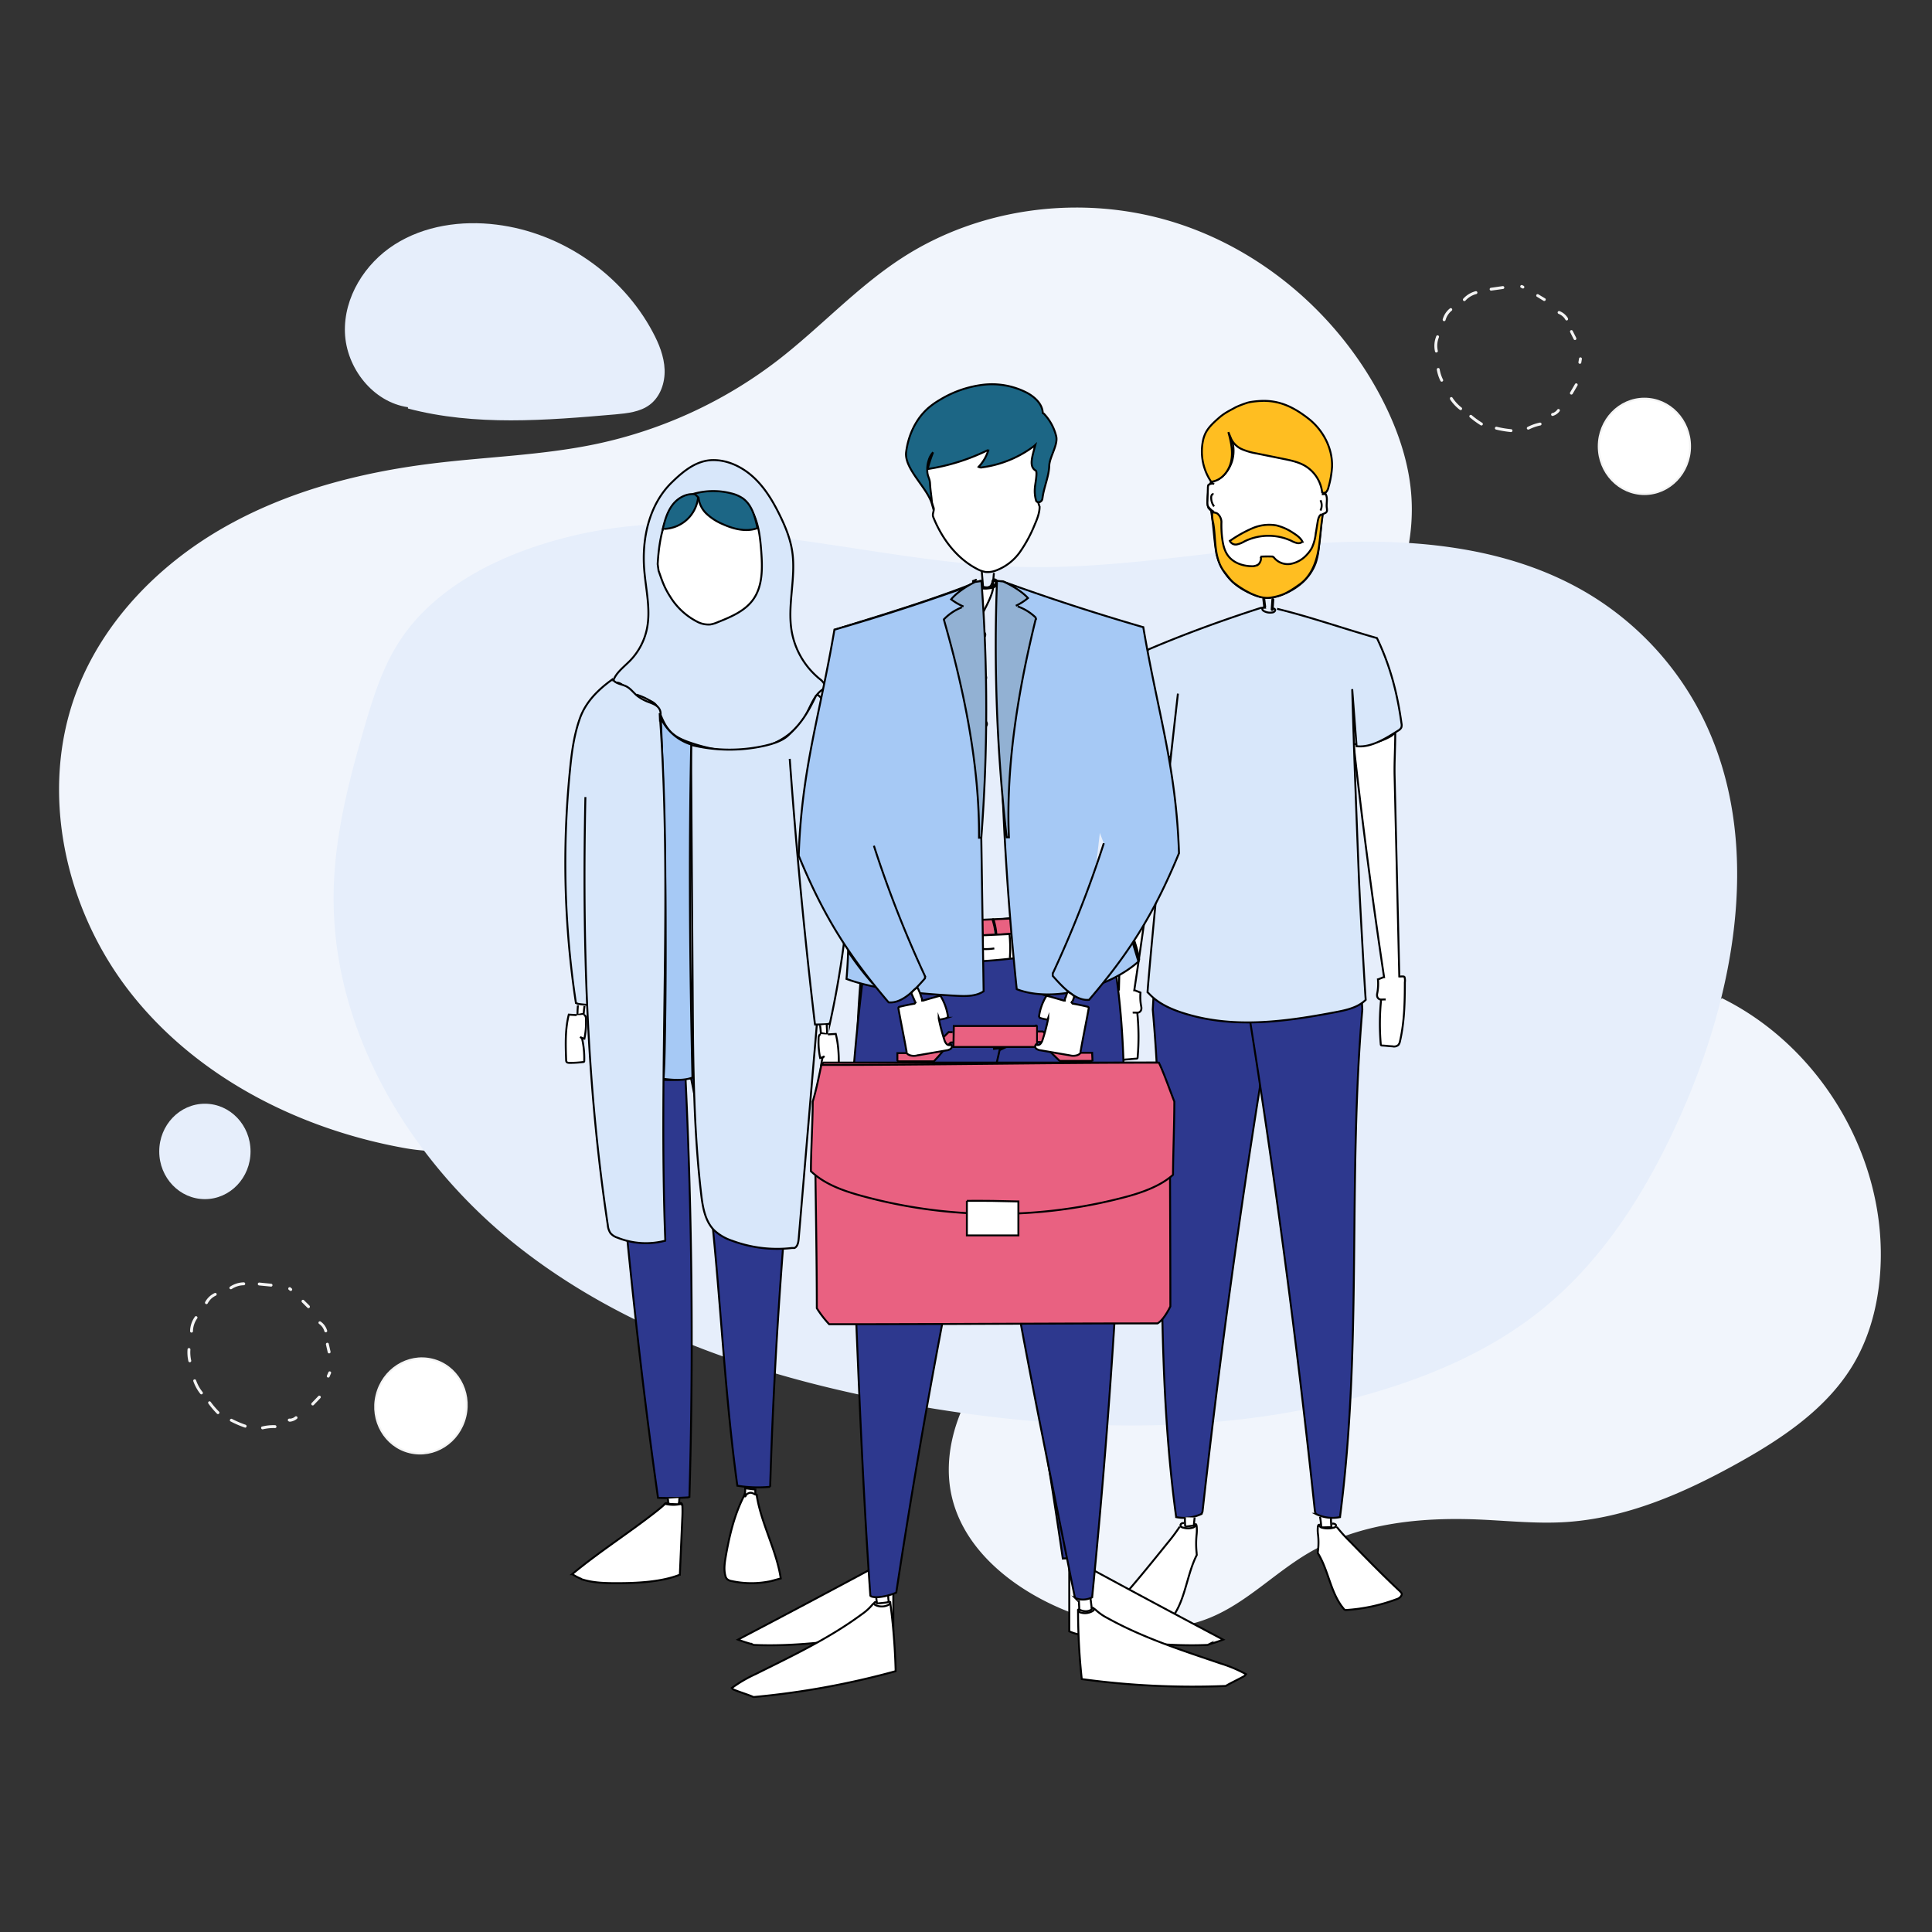 <svg xmlns="http://www.w3.org/2000/svg" viewBox="0 0 1000 1000"><rect x="0" y="0" width="1000" height="1000" fill="#333333" stroke="none"/><defs><style>.cls-1{fill:#f1f5fc;}.cls-2{fill:#e6eefb;}.cls-3{fill:#f4f4f4;}.cls-4,.cls-7{fill:#fff;}.cls-4{stroke:#f4f4f4;}.cls-10,.cls-11,.cls-12,.cls-14,.cls-4,.cls-5,.cls-6,.cls-7,.cls-8,.cls-9{stroke-miterlimit:10;}.cls-5{fill:#d8e7fa;}.cls-10,.cls-11,.cls-12,.cls-14,.cls-5,.cls-6,.cls-7,.cls-8,.cls-9{stroke:#000;}.cls-6{fill:#2d388e;}.cls-8{fill:#1c6685;}.cls-9{fill:#f5f6f9;}.cls-10{fill:#a6c9f5;}.cls-11{fill:#ffbe21;}.cls-12{fill:#e96181;}.cls-13{fill:#fcfcfc;}.cls-14{fill:#92b1d3;}</style></defs><g id="Layer_36" data-name="Layer 36"><path class="cls-1" d="M891.26,516.65c50,24.67,83.39,79.68,82.22,135.4-.39,18.68-4.48,37.55-13.93,53.67-13.5,23-36.64,38.57-59.94,51.54-27.9,15.53-58,28.73-89.89,30.6-14.89.87-29.79-.76-44.7-1.38-30.18-1.24-61.63,2-87.69,17.32-17.43,10.23-31.87,25.49-50.51,33.3-25,10.48-54.17,5.84-79-5.09-25.49-11.22-49.56-31.08-55.38-58.32-4.08-19.09,1.5-39.28,11.55-56s24.29-30.52,38.8-43.59c12.82-11.54,26-22.73,40.48-32.15,42.23-27.54,92.78-38.75,138.88-59.15a373.07,373.07,0,0,0,86.33-53.31c10.07-8.31,20-17.35,32.33-21.76a50.35,50.35,0,0,1,49.63,9.72"/><path class="cls-1" d="M259.28,593.37c-16.65,2.66-33.44,3.83-50,.85-54.63-9.85-107.41-36.68-141.7-80.33s-47.66-105-27.64-156.77c13.79-35.64,42-64.57,75.15-83.65s70.88-28.91,108.81-33.58c28.45-3.51,57.31-4.24,85.36-10.22a233.07,233.07,0,0,0,93.27-43.15c22-17,41-37.9,64.33-53,40.58-26.34,93-32.9,139.32-18.93s85.94,47.82,108.46,90.62c8.76,16.64,15.1,34.83,16,53.6,1.65,33.25-13.73,65.18-33.45,92-42.23,57.45-104,97.06-165.6,132.91C442.3,535.62,361.29,577.1,259.28,593.37Z"/><path class="cls-2" d="M407.75,278.84c40.45,5.21,80.63,13.59,121.4,14.59,49.77,1.22,99.1-8.59,148.77-12s102,.42,144.65,26.16a155.93,155.93,0,0,1,54.88,56.52c35.64,63.1,22.89,143.07-6,209.55-17.3,39.87-40.68,78.24-74.74,105.23C773,697.72,745,710.35,716.05,719.3c-79.47,24.62-165.22,22.2-247.08,7.35-71.19-12.91-142.28-35.85-199.37-80.3s-98.51-113.14-96.89-185.48c.65-28.75,7.88-56.92,15.94-84.53,4.4-15.11,9.17-30.35,17.61-43.64,15.09-23.76,40.66-39.12,67.17-48.57A225,225,0,0,1,410.71,280"/><path class="cls-2" d="M211.16,210.77c-18.09-2.61-31.94-20.3-32.62-38.57s10.3-35.82,25.71-45.64S238.86,114,257,116.27c33.74,4.17,64.88,25.59,80.85,55.6,3.22,6,5.89,12.58,6.15,19.43s-2.22,14.08-7.7,18.19c-5,3.76-11.59,4.43-17.82,5-35.84,3.1-72.53,6.14-107.32-3.05Z"/><path class="cls-3" d="M107.53,674.58c.13-.23.26-.46.41-.68a3.62,3.62,0,0,1,.22-.32l.1-.15s.15-.18.06-.07a10.27,10.27,0,0,1,1-1.14c.18-.17.37-.33.57-.49,0,0,.18-.14.07-.06l.14-.1.33-.23a9.64,9.64,0,0,1,1.37-.77.76.76,0,0,0,.27-1,.79.79,0,0,0-1-.27,10.76,10.76,0,0,0-4.84,4.55.75.75,0,1,0,1.29.76Z"/><path class="cls-3" d="M119.87,667.24a11.65,11.65,0,0,1,6.3-2,.75.75,0,0,0,0-1.5,13.17,13.17,0,0,0-7.06,2.21.78.78,0,0,0-.27,1,.76.76,0,0,0,1,.27Z"/><path class="cls-3" d="M134.19,665.35l6.11.6a.76.76,0,0,0,.75-.75.77.77,0,0,0-.75-.75l-6.11-.6a.75.75,0,1,0,0,1.5Z"/><path class="cls-3" d="M100.81,681.65A13,13,0,0,0,98.39,689a.75.75,0,0,0,1.5,0,11.52,11.52,0,0,1,2.22-6.62.75.75,0,1,0-1.3-.76Z"/><path class="cls-3" d="M97.06,698.49a20.51,20.51,0,0,0,.44,6,.75.75,0,1,0,1.44-.4,19.5,19.5,0,0,1-.38-5.6.75.75,0,0,0-1.5,0Z"/><path class="cls-3" d="M100.05,714.88a22.83,22.83,0,0,0,3.66,6.6.75.75,0,1,0,1.06-1.06,20.53,20.53,0,0,1-3.27-5.94.78.78,0,0,0-.93-.52.75.75,0,0,0-.52.92Z"/><path class="cls-3" d="M107.79,726.38a46.17,46.17,0,0,0,4.52,5.35c.67.69,1.73-.37,1.06-1.06a43.68,43.68,0,0,1-4.28-5,.77.77,0,0,0-1-.27.75.75,0,0,0-.27,1Z"/><path class="cls-3" d="M119.4,735.75a53.69,53.69,0,0,0,7.31,3.15c.92.31,1.31-1.13.4-1.45a50.83,50.83,0,0,1-7-3c-.85-.45-1.61.85-.75,1.29Z"/><path class="cls-3" d="M136.08,739.8a23.53,23.53,0,0,1,6.26-.63c1,0,1-1.46,0-1.5a25.26,25.26,0,0,0-6.66.68c-.94.23-.54,1.67.4,1.45Z"/><path class="cls-3" d="M149.76,735.89a6.58,6.58,0,0,0,4-1.57.75.75,0,0,0,0-1.06.77.77,0,0,0-1.06,0l-.18.15c.16-.12-.05,0-.08.05s-.25.17-.38.25l-.41.22-.21.09c.18-.06,0,0-.06,0a6.5,6.5,0,0,1-.86.25l-.22,0-.12,0c.11,0,.11,0,0,0l-.46,0a.76.76,0,0,0-.75.75.77.77,0,0,0,.75.75Z"/><path class="cls-3" d="M162.4,727.24l3.42-3.57a.75.75,0,0,0,0-1.06.76.76,0,0,0-1.06,0l-3.42,3.57a.75.75,0,0,0,0,1.06.76.76,0,0,0,1.06,0Z"/><path class="cls-3" d="M170.54,712.66l.74-1.72a.66.66,0,0,0,.09-.27.61.61,0,0,0,0-.3.71.71,0,0,0-.34-.45.79.79,0,0,0-.58-.08.75.75,0,0,0-.45.35l-.73,1.71a.49.49,0,0,0-.09.28.61.61,0,0,0,0,.3.82.82,0,0,0,.35.45.73.73,0,0,0,.58.07.69.69,0,0,0,.44-.34Z"/><path class="cls-3" d="M171.08,699.57l-.91-4a.75.75,0,1,0-1.45.39l.91,4a.75.75,0,0,0,1.45-.4Z"/><path class="cls-3" d="M169.33,688.71a8.58,8.58,0,0,0-3.4-4.7.75.75,0,0,0-1,.26.76.76,0,0,0,.27,1l.27.2h0l.13.11a6.14,6.14,0,0,1,.47.42c.16.16.31.32.46.49a2.11,2.11,0,0,0,.19.23c.05.07-.06-.08,0,0a1.13,1.13,0,0,1,.1.13,8,8,0,0,1,.65,1.09l.13.27c.09.2,0-.08,0,0a.94.94,0,0,1,.06.15c.08.21.15.42.22.64a.75.75,0,1,0,1.44-.4Z"/><path class="cls-3" d="M160.19,675.8,157.35,673a.75.75,0,0,0-1.06,0,.77.77,0,0,0,0,1.06l2.83,2.82a.75.75,0,0,0,1.07-1.06Z"/><path class="cls-3" d="M151,666.91l-.52-.45a.61.61,0,0,0-.24-.15.59.59,0,0,0-.29-.07.57.57,0,0,0-.29.07.55.55,0,0,0-.24.15l-.12.15a.75.75,0,0,0-.1.38l0,.2a.7.7,0,0,0,.2.33l.52.45a.61.61,0,0,0,.24.15.64.64,0,0,0,.58,0A.61.61,0,0,0,151,668l.12-.16a.69.69,0,0,0,.1-.37l0-.2a.69.69,0,0,0-.19-.33Z"/><ellipse class="cls-4" cx="217.89" cy="727.75" rx="24.69" ry="23.63" transform="translate(-540.76 767.17) rotate(-76.31)"/><ellipse class="cls-2" cx="106.05" cy="595.98" rx="23.63" ry="24.69"/><ellipse class="cls-4" cx="851.14" cy="231.04" rx="23.63" ry="24.69"/><path class="cls-3" d="M748.23,165.68a9,9,0,0,1,1.22-2.72,9.49,9.49,0,0,1,2-2.19.76.76,0,0,0,0-1.06.75.75,0,0,0-1.06,0,10.68,10.68,0,0,0-3.63,5.57.75.75,0,0,0,1.45.4Z"/><path class="cls-3" d="M758.48,155.63a11.64,11.64,0,0,1,5.66-3.44.75.75,0,0,0-.4-1.45,13.1,13.1,0,0,0-6.32,3.83.76.76,0,0,0,0,1.06.75.75,0,0,0,1.06,0Z"/><path class="cls-3" d="M772,150.41l6.08-.86a.75.75,0,0,0,.52-.92.78.78,0,0,0-.92-.53l-6.08.87a.74.74,0,0,0-.52.92.77.77,0,0,0,.92.52Z"/><path class="cls-3" d="M743.36,174.17a13.08,13.08,0,0,0-.6,7.75c.22.94,1.66.54,1.45-.4a11.57,11.57,0,0,1,.6-7,.75.75,0,0,0-1.45-.4Z"/><path class="cls-3" d="M743.71,191.43a20.63,20.63,0,0,0,1.85,5.71.75.75,0,1,0,1.29-.76,19.39,19.39,0,0,1-1.69-5.35.75.75,0,1,0-1.45.4Z"/><path class="cls-3" d="M750.5,206.63a22.12,22.12,0,0,0,5,5.42.76.76,0,0,0,1.06,0,.75.75,0,0,0,0-1.06,21.08,21.08,0,0,1-4.73-5.11.77.77,0,0,0-1-.27.75.75,0,0,0-.27,1Z"/><path class="cls-3" d="M760.75,216a47.52,47.52,0,0,0,5.65,4.13.75.75,0,1,0,.76-1.3,43.47,43.47,0,0,1-5.35-3.89.77.77,0,0,0-1.06,0,.75.75,0,0,0,0,1.06Z"/><path class="cls-3" d="M774.25,222.32a53.52,53.52,0,0,0,7.86,1.32.76.76,0,0,0,.75-.75.78.78,0,0,0-.75-.75,51.11,51.11,0,0,1-7.47-1.26.75.75,0,0,0-.39,1.44Z"/><path class="cls-3" d="M791.41,222.29a23.42,23.42,0,0,1,5.94-2.08.75.75,0,0,0-.4-1.45,25.17,25.17,0,0,0-6.3,2.24.75.75,0,0,0-.27,1,.76.76,0,0,0,1,.27Z"/><path class="cls-3" d="M803.78,215.26a6.56,6.56,0,0,0,3.52-2.48.76.76,0,0,0-.27-1,.78.78,0,0,0-1,.27.86.86,0,0,1-.07.1c-.06.08.12-.14,0,0l-.13.17-.32.33-.34.31a.31.31,0,0,0-.09.07s.11-.09,0,0a1.33,1.33,0,0,1-.19.14,6,6,0,0,1-.77.45l-.11.05s-.16.07,0,0l-.05,0-.09,0a3.53,3.53,0,0,1-.46.15.75.75,0,0,0,.4,1.45Z"/><path class="cls-3" d="M814,203.86l2.48-4.28a.75.75,0,1,0-1.29-.76l-2.49,4.28a.75.75,0,0,0,1.3.76Z"/><path class="cls-3" d="M818.46,187.76l.31-1.84a.83.83,0,0,0-.08-.58.77.77,0,0,0-.45-.34.75.75,0,0,0-.92.52l-.31,1.84a.83.83,0,0,0,.08.58.77.77,0,0,0,.45.34.73.73,0,0,0,.92-.52Z"/><path class="cls-3" d="M815.87,174.92,814,171.23a.75.75,0,0,0-1-.27.77.77,0,0,0-.27,1l1.84,3.68a.74.74,0,0,0,1,.27.76.76,0,0,0,.27-1Z"/><path class="cls-3" d="M811.6,164.78a8.71,8.71,0,0,0-4.42-3.76.75.75,0,0,0-.92.53.77.77,0,0,0,.52.92l.17.07c-.06,0-.08,0,0,0l.31.15c.19.09.38.2.57.31l.52.34.12.09c.06.05.1.09,0,0a2.75,2.75,0,0,1,.26.22,8.5,8.5,0,0,1,.9.9l.09.13c0,.05.08.1,0,0l.18.26c.13.18.25.38.37.57a.74.74,0,0,0,1,.27.75.75,0,0,0,.27-1Z"/><path class="cls-3" d="M799.66,154.41l-3.42-2.07a.75.75,0,0,0-1,.27.76.76,0,0,0,.27,1l3.42,2.08a.75.75,0,0,0,.76-1.3Z"/><path class="cls-3" d="M788.63,147.94l-.62-.31a.66.66,0,0,0-.28-.09.74.74,0,0,0-.55.15.48.48,0,0,0-.19.21l-.08.18a.9.9,0,0,0,0,.4l.08.18a.7.7,0,0,0,.27.27l.61.31a.57.57,0,0,0,.28.08.51.51,0,0,0,.3,0,.55.55,0,0,0,.25-.13.8.8,0,0,0,.2-.21l.07-.18a.68.68,0,0,0,0-.4l-.07-.18a.87.87,0,0,0-.27-.27Z"/></g><g id="Layer_18" data-name="Layer 18"><g id="Layer_16" data-name="Layer 16"><path class="cls-5" d="M369.21,238.14c-8.55,0-15.44,5.63-21.55,11.61-11.69,11.44-15.53,29-14.19,45.31.83,10.22,3.45,20.55,1.34,30.58A33.38,33.38,0,0,1,326,342.09c-3.69,3.72-8.6,7.19-9,12.41,3.68-3.66,6.61,2.23,10.95,5.07s10.47,2,12.48,6.8c1.81,4.3,3.3,8.93,6.56,12.28,2.86,3,6.8,4.58,10.69,5.9,10.47,3.55,21.76,5.4,32.64,3.42s21.29-8.18,26.71-17.81c2.5-4.45,4.07-9.7,8.1-12.82a4.72,4.72,0,0,0,1.48-1.47c.78-1.62-.88-3.3-2.29-4.42a40.88,40.88,0,0,1-14.53-24.6c-2.38-13.65,2.32-27.74.26-41.43-1-6.72-3.63-13.1-6.65-19.19-3.45-7-7.54-13.75-13.22-19.05S377,238.12,369.21,238.14Z"/></g><g id="Layer_60" data-name="Layer 60"><path class="cls-5" d="M317.3,352.58l-.38-.89c-7.41,5.35-13.76,11.61-16.81,20.24S295.87,389.7,295,398.8a482,482,0,0,0,3.1,120.36l1.13.46c1.89.27,3.8.45,5.71.58l-.07.43"/></g><g id="Layer_17" data-name="Layer 17"><path class="cls-6" d="M340.65,775.71C331.22,709,325,647.89,319,580.74c9.05-6.11,12-11.1,19.55-19a9,9,0,0,1,3-2.3,9.62,9.62,0,0,1,3.74-.44c2.83.06,5.61-.35,8.44-.25l1.11-.14c3.42,71.59,4.09,144.55,2,216.19l-.67.25c-5.1.33-10.22.41-15.33.24"/><path class="cls-6" d="M398.64,769.52c1.19-40.79,3.48-82.11,6.59-122.8l-.05-.31c.83-12.1,1.49-23.52,2.31-35.63,1.26-18.35,2.48-37-1.7-54.94-16.17,2.51-33.36-3.14-48.77,2.37l.74.2C372.2,627.59,372,699,381.65,769a65.32,65.32,0,0,0,17,.56"/><path class="cls-7" d="M351.59,775.32a13.18,13.18,0,0,1-.3,3.34l-5.46-.27a12.28,12.28,0,0,0-.16-2.68"/><path class="cls-7" d="M351.87,815.53l1.27-29.4a65.2,65.2,0,0,0,.05-7L351.84,778a.84.84,0,0,1,1.07.35,18.32,18.32,0,0,1-8.8,0,1,1,0,0,1,.92-.28l-.68.25c-1.8,1.7-3.74,3.25-5.69,4.78-13.94,10.85-28.9,20.38-42.49,31.67a29.18,29.18,0,0,0,4.63,2.43l.32.24c5.81,1.85,12,2,18.1,2,10.25,0,22.84-.55,32.39-4.27"/><path class="cls-7" d="M391,773.18A10.31,10.31,0,0,1,391,771l-5.28-.66-.14,3.13"/><path class="cls-7" d="M391.62,773.61c2.14,14.54,10.34,28.84,12.5,43.38l-3.66,1,.27,0a48.45,48.45,0,0,1-22.05.36,4.52,4.52,0,0,1-2.44-1.12,3.93,3.93,0,0,1-.8-1.67c-.86-3.21-.36-6.62.21-9.9,1.86-10.72,4.4-21.44,9.33-31.14l.58-1.42c0,.44-.33,1.17,0,1.41s.59-.83.95-1.09c2.76-2,4,.6,5.07.18-.13-.15.12.15,0,0"/></g><g id="Layer_15" data-name="Layer 15"><path class="cls-7" d="M340.41,292c.55-9.56,1.87-17.3,5.14-25.18a19.63,19.63,0,0,1,3.39-5.89,16.57,16.57,0,0,1,6.64-4.11,39.35,39.35,0,0,1,21.57-1.18,18.4,18.4,0,0,1,6.29,2.27A15.14,15.14,0,0,1,387,261.2c5.3,6.6,6.37,15.56,7,24,.66,8.65.88,18.07-4.17,25.12-4.29,6-11.52,9-18.37,11.74a15.7,15.7,0,0,1-3.83,1.17,12.57,12.57,0,0,1-7-1.56A35.39,35.39,0,0,1,347,309c-3.43-5.29-4.32-8.64-6.12-13.57Z"/><path class="cls-8" d="M342.86,274.64c1.08-4.75,2.37-9.64,5.37-13.49s8.15-6.42,12.82-5l.35.66a18.24,18.24,0,0,1-17.72,16.94"/><path class="cls-8" d="M361.56,257.57A13.52,13.52,0,0,0,365.8,266a28.11,28.11,0,0,0,8.09,5.21c5.7,2.6,12.3,4.32,18.17,2.15-1.24-5.75-2.82-12.05-7.63-15.44a18,18,0,0,0-5.85-2.53,37,37,0,0,0-19.18.11Z"/><path class="cls-5" d="M408.77,392.78q4.94,68.64,13,137l.1.51c2.18,0,4.36-.06,6.53-.22l1.16-.38a482.12,482.12,0,0,0,11-119.9c-.32-9.14-.9-18.35-3.38-27.15s-7-17.26-14-23.08l-.85.62c-4.4,9.11-7.61,14.3-14.53,20.63-3,2.75-8,4.28-11.94,5.18a82.87,82.87,0,0,1-38.92-.61l.72.57.89,131.13c.23,33.74.46,67.55,4.38,101.06.79,6.71,2,13.93,6.76,18.69a25.33,25.33,0,0,0,9.22,5.36,66.7,66.7,0,0,0,31,3.77l1.32,0c1.66-.81,2-3,2.17-4.81l9.35-110.4"/><path class="cls-9" d="M329.54,359.57c6.09,2,11.31,5,12,10.95"/><path class="cls-10" d="M343.45,558.41c.44-6.64.54-12.1.66-18.43,1.07-56.49.21-111.94-2.08-168.4l-.47-1.06a25.93,25.93,0,0,0,16.22,14.85c-1.24,57.06-.67,115.31.63,172.37-4.69,1.77-10.36,1.23-15.34.63"/><path class="cls-7" d="M427.89,530.4c.13,1.64.21,3.29.24,4.94l-3.24-.62c-.09-1.34-.23-2.68-.41-4"/><path class="cls-7" d="M424.87,535.34a1.28,1.28,0,0,0-1,.88,3.82,3.82,0,0,0-.17,1.39,40.17,40.17,0,0,0,.82,10,6.15,6.15,0,0,0,2.21-.92l-1,.81a46,46,0,0,0-1.13,11.63.6.6,0,0,0,.14.45.67.67,0,0,0,.31.1,56.48,56.48,0,0,0,7.12.45c.61,0,1.32-.07,1.63-.59a2,2,0,0,0,.18-.86c.28-7.88.55-15.88-1.39-23.52l-4.06.24"/><path class="cls-7" d="M299.11,520.41c-.12,1.64-.21,3.29-.24,4.94l3.24-.62c.09-1.34.23-2.68.41-4"/><path class="cls-7" d="M302.13,525.35a1.31,1.31,0,0,1,1,.88,4.05,4.05,0,0,1,.17,1.39,41.18,41.18,0,0,1-.82,10,6.07,6.07,0,0,1-2.21-.92l1,.81a46,46,0,0,1,1.13,11.63.56.56,0,0,1-.14.44.64.64,0,0,1-.31.11,56.48,56.48,0,0,1-7.12.45c-.6,0-1.32-.07-1.63-.59a1.82,1.82,0,0,1-.17-.86c-.28-7.88-.55-15.88,1.38-23.52l4.06.24"/></g><path class="cls-5" d="M317.22,351.73c1.46,2.26,4.69,2.35,7.07,3.6,2.13,1.12,3.58,3.19,5.43,4.74a23.3,23.3,0,0,0,6.6,3.53c1.68.66,3.46,1.34,4.57,2.75a5,5,0,0,1,.66,5l-.09-2.22c6.65,89.69-.62,182.83,2.89,272.7l-.06.36a39.47,39.47,0,0,1-24.68-1.57A8,8,0,0,1,316,638.3a8.73,8.73,0,0,1-1.41-4.22C303.53,560.87,301.44,486.57,303,412.56"/></g><g id="Layer_14" data-name="Layer 14"><g id="Layer_12" data-name="Layer 12"><path class="cls-7" d="M685,265.13c.93,0,.3.25.63-.62a7.93,7.93,0,0,0,.68-2.93c-.07-1.87-.2-4.62-.28-6.49,0-.35.21-.08,0-.35s.1-.93-.07-.63l-.1.11c-1-.42-1.07-1.73-1.18-2.79-.41-3.8-3-7.08-6.23-9.18s-6.91-3.23-10.57-4.32c-2.65-.79-5.3-1.58-8-2.15-4.11-.85-8.33-1.18-12.39-2.27s-8.06-3.1-10.48-6.53a5.39,5.39,0,0,1-1.2-3.76l0,.5a18.79,18.79,0,0,1,1.84,15.19c-1.68,5-5.58,9.75-10.8,10.43l.21-.49c.39-.12,1.25.32-.23,1.19-.47.29-.49.56-1.1.82s-.19,1-.22,1.67c-.15,3.35-1,6.86-.13,10.11.09.37.3.44.54.74a1.93,1.93,0,0,0,1.93.86l-.54.14-.39.4c1.24,7.41,1.42,14,2.56,20.94a28.3,28.3,0,0,0,11.06,17.57,34.59,34.59,0,0,0,5.16,3.1c3.65,1.83,7.65,3.31,11.72,3a21.25,21.25,0,0,0,5.48-1.3c8.22-2.92,15.35-8.78,18.21-17a34.5,34.5,0,0,0,1.5-7.89c.62-5.8,1.49-11.82,1.69-17.65"/></g><g id="Layer_13" data-name="Layer 13"><path class="cls-9" d="M604.15,521.45a16.14,16.14,0,0,0,2.91,6.83,3.75,3.75,0,0,0,1.8,1.48c1.16.35,1.5-1.45,2.42-2.24,2.08-1.78,3.1-4,4.33-6.44"/><path class="cls-6" d="M659.59,517.36q-22.35,131.89-37.16,265l-.47,1.22a21,21,0,0,1-13.19,1.67l0-.11C596.63,696,604.7,612.29,596.67,522.55l.51-8.7c3.09-7.05,5.7-12.62,6-20.38,1.11,2.84,2.27,5.67,3.47,8.47"/><path class="cls-7" d="M618.33,785.46l-.42,4.15-4.42.6a34.47,34.47,0,0,1-.15-4.88"/><path class="cls-7" d="M688.9,784.94a42.29,42.29,0,0,0,.27,5.51l-5.29.15a41.56,41.56,0,0,0-.63-5.51"/><path class="cls-7" d="M691.91,790.34a85,85,0,0,0,7,7.73c8.5,8.72,17,17.44,25.92,25.76l.23.35c.81.79.49,1.38,0,2.13a4.27,4.27,0,0,1-2.24,1.44,91.27,91.27,0,0,1-26.23,5.6,1.44,1.44,0,0,1-1.1-.68c-6.85-8.14-7.76-19.78-13.39-28.82l0-.55a35.29,35.29,0,0,0,.08-9.24,16.35,16.35,0,0,1,0-4.25l.49-.56c-.51.07.09.11.31.57a2,2,0,0,0,1.2.89,11.58,11.58,0,0,0,5.82.07,2.52,2.52,0,0,0,1.1-.37.94.94,0,0,0,.4-1,1.08,1.08,0,0,0-.49-.52,2.1,2.1,0,0,0-1.49-.23"/><path class="cls-6" d="M645.27,517.36q21.26,131.89,35.34,265l.44,1.22a19.09,19.09,0,0,0,12.54,1.67l0-.11c11.59-89.22,3.92-172.89,11.55-262.63l-.49-8.7c-2.94-7.05-5.42-12.62-5.74-20.38-1,2.84-2.16,5.67-3.3,8.47"/><path class="cls-7" d="M610.62,790.21a93.29,93.29,0,0,1-6.26,8.39c-7.63,9.46-15.27,18.93-23.26,28l-.21.38c-.73.86-.44,1.5,0,2.32a3.83,3.83,0,0,0,2,1.55,69.73,69.73,0,0,0,23.54,6.09c.4,0,.73-.37,1-.74,6.15-8.84,7-21.48,12-31.29l0-.59a46.8,46.8,0,0,1-.07-10,20.91,20.91,0,0,0,0-4.61L619,789c.45.07-.08.12-.28.62a1.85,1.85,0,0,1-1.08,1,8.61,8.61,0,0,1-5.22.08,2.1,2.1,0,0,1-1-.41,1.12,1.12,0,0,1-.36-1.1,1.13,1.13,0,0,1,.44-.56,1.66,1.66,0,0,1,1.34-.26"/></g><g id="Layer_11" data-name="Layer 11"><path class="cls-11" d="M635.8,223.67c1.41,5,2.53,10.28,1.38,15.34s-5.12,9.82-10.29,10.33a27.88,27.88,0,0,1-4.33-20.72,17,17,0,0,1,1.49-4.59c1.57-3,4.18-5.38,6.74-7.63,3.22-2.83,5.68-3.84,8.81-5.61a48.39,48.39,0,0,1,5.4-2.12c1.74-.7,5.71-1.06,7.59-1.15,9.6-.45,17.11,3.25,24.68,9.17s12.55,15.36,12.19,25a48.55,48.55,0,0,1-1.82,10.4,5.45,5.45,0,0,1-1,2.32,1.89,1.89,0,0,1-2.3.5,18.41,18.41,0,0,0-9-13.87c-3.38-1.95-7.28-2.76-11.1-3.53l-13.75-2.79a34,34,0,0,1-7.57-2.17,11.25,11.25,0,0,1-5.63-5.29Z"/><path class="cls-11" d="M637.2,279.55a65.64,65.64,0,0,1,11.06-6.13,21.92,21.92,0,0,1,12.39-1.48,27,27,0,0,1,8.74,3.93c1.88,1.19,3.78,2.54,4.77,4.53a3.22,3.22,0,0,1-2.88.67,12.08,12.08,0,0,1-2.86-1.13,28.18,28.18,0,0,0-24.28.28,12.62,12.62,0,0,1-4,1.59,3.32,3.32,0,0,1-3.58-1.85Z"/><path class="cls-11" d="M652.38,288.14c.8,1-.13,3.34-1.16,4.09a5.88,5.88,0,0,1-3.65.83c-4.51-.11-9.2-1.79-11.91-5.4-1.94-2.6-2.67-5.89-3.06-9.11a53.66,53.66,0,0,1-.38-8.5,5.88,5.88,0,0,0-1.57-3.72c-.86-1-1.9-1-3.22-1.16h0a19.25,19.25,0,0,0,.56,5.74c.76,4.3.77,8.68,1.32,13s1.72,8.72,4.43,12.13c1.59,2,3.21,4.43,5.27,5.95a49.44,49.44,0,0,0,8.49,5.23c3,1.37,6.33,2.55,9.59,2.18a29.47,29.47,0,0,0,5.85-1.32c3.46-1.15,7-3.64,10-5.78,5.2-3.79,8-10.13,9.24-16.43s1.37-12.79,2.44-19.13l-.42-.72c-1.49.7-1.93,2.57-2.2,4.19l-1,6.17a23.92,23.92,0,0,1-1.87,6.95,15.34,15.34,0,0,1-2.47,3.51,15,15,0,0,1-8.5,5,9.14,9.14,0,0,1-8.9-3.42l-.61-.36c-2.08-.07-4.17-.05-6.25.06"/><path class="cls-7" d="M628.5,250.43a3.67,3.67,0,0,0-2,.07,1.8,1.8,0,0,0-1,.64,2.49,2.49,0,0,0-.29,1.3l-.23,7.05a8.36,8.36,0,0,0,.12,2.18c.15.68,2.22,3,3.35,3.23"/><path class="cls-7" d="M684.21,255.75c.65.18,1.48-.25,2,.22a1.24,1.24,0,0,1,.26.46c.7,2,0,4.19.25,6.28a7.94,7.94,0,0,1,.13,1.37,1.6,1.6,0,0,1-.52,1.23,2,2,0,0,1-.62.32,11.83,11.83,0,0,1-2.22.92"/><path class="cls-7" d="M628.14,255.73a1.05,1.05,0,0,0-1,.61,2.59,2.59,0,0,0-.22,1.26,7.19,7.19,0,0,0,1.5,4.51"/><path class="cls-7" d="M683.47,258.92a5.9,5.9,0,0,1,0,5.32"/><path d="M653.39,310.09l.47,4a.75.75,0,0,0,1.5,0l-.47-4a.75.75,0,0,0-1.5,0Z"/><path d="M658.06,310.36l-.34,5.1a.75.75,0,1,0,1.5,0l.34-5.1a.75.75,0,0,0-1.5,0Z"/><path class="cls-7" d="M588.65,524.16a123.57,123.57,0,0,1,.18,23.16.86.86,0,0,1-.12.44.81.81,0,0,1-.61.2c-2.23.12-3.18.31-5.41.43a3.44,3.44,0,0,1-3.11-.78,4.45,4.45,0,0,1-.79-1.9c-2.32-10-2.51-20.19-2.54-30.4a7.08,7.08,0,0,1,.16-2.73c.36-.65,2-.25,2.75-.35v-.15q1.23-51.71,2.45-103.43c.17-7.3-.34-14.49-.34-22.45h.37a8.73,8.73,0,0,0,1.76,1.57,32.53,32.53,0,0,0,19.83,4.13l-.29.66q-6.77,60.17-15.84,120h.17c.8.28,2.25.89,3.05,1.18a25.48,25.48,0,0,0,.35,7.08,3.91,3.91,0,0,1,.09,1.52,2.15,2.15,0,0,1-1.7,1.8c-.85.07-1.87-.08-2.78,0"/><path class="cls-7" d="M714.86,517.35a124.43,124.43,0,0,0-.18,23.16.83.83,0,0,0,.12.44.79.79,0,0,0,.6.21c2.22.12,3.16.31,5.37.42a3.38,3.38,0,0,0,3.09-.78,4.56,4.56,0,0,0,.78-1.9c2.3-9.95,2.49-20.18,2.51-30.4a6.91,6.91,0,0,0-.15-2.73c-.36-.64-1.93-.24-2.73-.35v-.14q-1.21-51.72-2.42-103.44c-.18-7.3.33-14.48.33-22.44h-.37a9.17,9.17,0,0,1-1.74,1.56,32.06,32.06,0,0,1-19.67,4.13l.29.67q6.7,60.15,15.7,120h-.16c-.8.29-2.23.9-3,1.18a26,26,0,0,1-.35,7.09,3.86,3.86,0,0,0-.09,1.51,2.14,2.14,0,0,0,1.68,1.8c.85.07,1.86-.07,2.76,0"/><path class="cls-5" d="M661,315.11c16.56,4,35.33,10.52,51.71,15.16,6.9,14.42,10.52,28.49,12.7,44.2a3.94,3.94,0,0,1-.1,2.13,4,4,0,0,1-1.65,1.58c-6.27,3.95-14,8.93-21.5,8.06l-2.26-29.54c.93,33.22,2.24,66.43,3.55,99.64.3,7.59,2.84,53.61,3.44,61.17-4,4-9.94,5.3-15.52,6.36-22.41,4.27-45.54,7.66-67.93,3.3a100.19,100.19,0,0,1-10.14-2.54c-6.9-2.11-13.78-5.12-18.66-10.42l-.68-.62c.48-7.57,4.3-47.88,5.08-55.43,3.43-33.06,6.85-66.12,10.65-99.14L606,391.59c-7.08.86-17.47-1.09-23.41-5a3.83,3.83,0,0,1-1.56-1.58,4.14,4.14,0,0,1-.11-2.13,169.87,169.87,0,0,1,13.39-46.67c18.92-8.09,38.8-15.3,58.39-21.6l1.81-.06c-.34-.47-1.19,0-1.15.62s.59,1,1.11,1.26a6.71,6.71,0,0,0,4,.6,1.83,1.83,0,0,0,1.5-.92c.23-.56-.4-1.35-.92-1"/></g></g><g id="Layer_20" data-name="Layer 20"><path class="cls-7" d="M470.45,394.73c-1.43-2-1.29-4.65-1.08-7.09l.48-5.83c0-.34,0-.75-.27-.92a1,1,0,0,0-.45-.07,23.55,23.55,0,0,0-11.44,3.07,1.22,1.22,0,0,0-.59.53,1.34,1.34,0,0,0,0,.84l1.17,5.45a13,13,0,0,0,1.55,4.49,1.68,1.68,0,0,0,.66.66,1.88,1.88,0,0,0,1,.12c2.82-.13,5.64-.37,8.44-.72Z"/><path class="cls-7" d="M558.36,385.3a44.5,44.5,0,0,1,.88,12.29l-3.08-4.31a.93.93,0,0,1-.25-.83,1,1,0,0,1,.44-.42l2.6-1.53Z"/><path class="cls-7" d="M514,300.1c-.49,1.2.14,1.55.11,3.17-.06,3.83-3.07,9.37-4.78,12.79-3.13-5.23-5.14-8.89-5.67-15.33,2.59-.93,1.17-.77.73.15-.68,1.4.68,2.52,2.07,3.21a6.33,6.33,0,0,0,5.59-.26c1-.66.89-.73,1.36-1.81.85-2-.26,0,.59-1.92Z"/><path class="cls-7" d="M508.79,330.19a2.11,2.11,0,0,1-1.7.11,1.63,1.63,0,0,1-.61-2.66,2.42,2.42,0,0,1,1.24-.73,1.82,1.82,0,0,1,.57-.07,1.77,1.77,0,0,1,1.69,1.53,1.78,1.78,0,0,1-1.32,1.86Z"/><path class="cls-7" d="M509.27,352.38a2,2,0,0,1-1.69.11,1.7,1.7,0,0,1-1.06-1.33,1.72,1.72,0,0,1,.45-1.33,2.39,2.39,0,0,1,1.23-.73,1.86,1.86,0,0,1,.57-.07,1.72,1.72,0,0,1,.38,3.39Z"/><path class="cls-7" d="M509.59,376.35a2,2,0,0,1-1.69.11,1.68,1.68,0,0,1-1-1.32,1.74,1.74,0,0,1,.44-1.34,2.48,2.48,0,0,1,1.24-.72,2.12,2.12,0,0,1,.57-.08,1.72,1.72,0,0,1,.37,3.39Z"/><g id="Layer_21" data-name="Layer 21"><path class="cls-12" d="M450.69,468.81c-.45-.53-1.18,0-1.16-.7a21.24,21.24,0,0,0,0,9.22,5.41,5.41,0,0,0,.61,1.7,5.8,5.8,0,0,0,1.91,1.7c5.68,3.62,12.2,5.73,18.75,7.3,32.76,7.85,68.39,3.07,97.36-14.13a7.79,7.79,0,0,0,2.66-2.95,5.94,5.94,0,0,0,.4-2.44c.07-3.05-.93-4.82-.86-7.86-1.17,2.49-2.59,2.9-4.91,4.38a25.15,25.15,0,0,1-7.19,3,262.1,262.1,0,0,1-33.6,6.92,117.38,117.38,0,0,1-13.35,1.32c-7.16.17-13.53.64-20.65-.18-13.49-1.56-27.95-1-41-7.79Z"/><path class="cls-12" d="M523.75,475.4c-7.3.33-15.05.66-22.36,1a67.38,67.38,0,0,1-13.4-.29l-.35.38a55.73,55.73,0,0,0,.37,14.25l.4.25a117.16,117.16,0,0,0,36.94-1.42l-.15-.14a58,58,0,0,0-1.45-14"/><path class="cls-7" d="M507.49,486.38a3.1,3.1,0,0,1-3.87-.67,2.53,2.53,0,0,1,.73-3.67,4.1,4.1,0,0,1,3.16-.07,2.45,2.45,0,0,1,1.17,2.57,3,3,0,0,1-1.89,2.17Z"/><path d="M449.56,468.57a5.31,5.31,0,0,0,.9-1.89.37.37,0,1,0-.72-.2,15,15,0,0,1-.75,2.26.39.39,0,0,0,.14.52.38.38,0,0,0,.51-.14,15.21,15.21,0,0,0,.82-2.44l-.72-.2a2.75,2.75,0,0,1-.13.47,4.18,4.18,0,0,1-.18.39,9.1,9.1,0,0,1-.51.85.37.37,0,0,0,.13.51.38.38,0,0,0,.51-.13Z"/><path class="cls-13" d="M496.7,476.79A34.31,34.31,0,0,0,498,491.92"/><path d="M496,476.79a35.38,35.38,0,0,0,1.33,15.33c.29.91,1.74.52,1.45-.4a34.46,34.46,0,0,1-1.28-14.93c.12-1-1.38-.94-1.5,0Z"/><path class="cls-13" d="M514,476.07a32.85,32.85,0,0,1,1.19,14.87"/><path d="M513.3,476.27a32.52,32.52,0,0,1,1.19,14.47c-.14.94,1.3,1.35,1.44.4a34.32,34.32,0,0,0-1.18-15.27c-.29-.92-1.74-.53-1.45.4Z"/><path d="M552,807a38.69,38.69,0,0,0,12.69-.78c.94-.22.54-1.67-.4-1.45a37.34,37.34,0,0,1-12.29.73c-1-.1-1,1.4,0,1.5Z"/><path d="M505.88,531.11a48.92,48.92,0,0,0,12.21-.14.75.75,0,0,0,.52-.92.77.77,0,0,0-.92-.52,48.12,48.12,0,0,1-11.81.08c-1-.12-.95,1.38,0,1.5Z"/><path class="cls-6" d="M511.15,529.93,485.27,687.18l-4.85,29.48c-4.84,29.43-9.69,58.92-17.28,87.77l-1,.62c-3.78,1.49-7.14,1.46-11.14.73h0c-.54-34.89-1.07-69.78-2.53-104.65-3.08-74-10.26-148.47.14-221.79l.62-1.25a67,67,0,0,0,8.39,4.93c10.94,5.61,23.35,7.85,35.63,8.2s24.54-1.13,36.74-2.6A53.27,53.27,0,0,0,540.06,486a94.62,94.62,0,0,0,9.6-3.47c7.39-3.31,15.75-5.33,21.32-11.21l.26-2.32c8.47,75.64,1,152.6-2.62,228.79-1.68,35.91-2.55,71.85-3.41,107.79l-15.1,1.13q-17.73-122.1-45-242.55"/><path class="cls-7" d="M459.46,806.09c.07,1.92.06,3.49.22,6.46l-5.71.15c-.19-2.81-.28-4.59-.57-6.34"/><path class="cls-7" d="M462.37,811.3V844l0,.37a21.07,21.07,0,0,1-7,1.84c-21.66,3.08-43.48,6.17-65.34,5.2l-.78-.39a68.09,68.09,0,0,1-7.25-2.35h0q35.34-18.51,70.43-37.38v-.12c-.45.07.94-.57-.28-.12-.21.08-.47.09-.57.29s0,.5.22.68a4.73,4.73,0,0,0,3.15,1,12.27,12.27,0,0,0,6-.56c.43-.19.88-.49,1-1a1.12,1.12,0,0,0-.85-1.16,3.18,3.18,0,0,0-1.56.06"/><path class="cls-7" d="M562.13,807.16a42.49,42.49,0,0,1,.09,5.17l-6.38-.15a16.3,16.3,0,0,0-.43-4.72"/><path class="cls-7" d="M553.45,811.3V844l0,.37a20.62,20.62,0,0,0,6.94,1.84c21.47,3.08,43.08,6.17,64.74,5.2l.77-.39a67.07,67.07,0,0,0,7.19-2.35h0q-35-18.51-69.78-37.38v-.12c.44.07-.17-.18.27-.12.22,0,.47.09.57.29a.64.64,0,0,1-.22.68,4.65,4.65,0,0,1-3.12,1,12.07,12.07,0,0,1-5.92-.56c-.42-.19-.87-.49-1-1a1.12,1.12,0,0,1,.85-1.16,3.1,3.1,0,0,1,1.54.06"/><g id="Layer_2" data-name="Layer 2"><g id="Layer_14-2" data-name="Layer 14"><path class="cls-7" d="M449.13,486.58a21.39,21.39,0,0,0,7.82,5.09c18.64,8,39.77,7.58,60,5.62,19.66-1.88,39.78-5.33,56.6-15.64l.43-.27a19.19,19.19,0,0,0-.27-10.25l-.27-.54a22.25,22.25,0,0,1-8.28,4.27C535,485,502.3,485.73,470.63,482.31c-7.48-.82-15.26-2-21.4-6.34l-.37.55a18.92,18.92,0,0,0-.18,10.65"/><path class="cls-7" d="M459.73,825.48A20.27,20.27,0,0,0,460,829l-.7.37c-1.44.21-2.9.38-4.37.49l-1,.08c-.14-.73-.34-2.48-.38-3.21"/><path class="cls-7" d="M564.44,827.18c.12,1.41.48,3.56.6,4.91V833c-1.71,1.41-4.53,1.18-6.44.07v-.92l-.19-3.85"/><path class="cls-7" d="M634.7,872.64a423.09,423.09,0,0,1-74.79-3.55L559.8,868A332.75,332.75,0,0,1,558,833.54l.16-.43c-.44.06,0,.48.2.86a1.81,1.81,0,0,0,1.07.7,7.76,7.76,0,0,0,6-.74,1.56,1.56,0,0,0,.82-.89c.09-.4-.27-.91-.67-.79l1.41.88a26.85,26.85,0,0,0,6.36,4.45c18.4,10.21,38.61,16.69,58.54,23.47a69.23,69.23,0,0,1,13,5.49l-.63.85c-2.46,1.48-7.43,3.77-9.86,5.29"/><path class="cls-7" d="M522.71,495.86a72.08,72.08,0,0,0-.2-12.38l-23.17,1.06a52.45,52.45,0,0,0,0,13.13"/><path class="cls-7" d="M508.9,491.22a27,27,0,0,0,5.75-.32"/><path class="cls-6" d="M510.69,573.72c8.92,71.11,22.63,138.26,36.69,208.53l8.92,44.39.31.54a10.37,10.37,0,0,0,7.78,0l.9-.4q10.08-101.4,14.93-203.22c2.27-47.64,3.62-95.87-6.77-142.49l-1.35,1.32c-15.3,8.88-33.15,12.14-50.77,14-12.45,1.33-25,2-37.5.73s-24.85-4.59-35.67-10.89l.6,2.08c-4.24,35-8.5,70.08-8.72,105.34-.1,14.56.49,29.12,1.18,43.67,2.82,64.68,4.74,124,9.27,188.59l.5.41c3.16,1.18,9.88-.59,12.91-2Q485.38,683,517.4,543.54l2.52-1.19-5.92.59"/><path class="cls-7" d="M389.89,878.4A422.66,422.66,0,0,0,463.56,865v-1.11a334.1,334.1,0,0,0-2.76-34.33l-.21-.4c.45,0,.08.45-.09.86a1.75,1.75,0,0,1-1,.83,7.69,7.69,0,0,1-6.06.07,1.6,1.6,0,0,1-.94-.77c-.14-.39.15-.93.56-.87l-1.28,1a26.52,26.52,0,0,1-5.7,5.24c-17,12.59-36.16,21.6-55,31a69.63,69.63,0,0,0-12.26,7.16l.74.77c2.64,1.18,7.87,2.74,10.47,3.95"/><path class="cls-7" d="M508.18,296l.72,8.56"/><path class="cls-7" d="M514.45,296.56c-.12,1.79-.55,5.72-.66,7.52"/><path d="M514.74,301.22h-.09l.13.07a2.62,2.62,0,0,1,.22.25s.13.16,0,.08h0c-.07.1-.2.37-.31.52a3.39,3.39,0,0,1-2.44,1.19,5.94,5.94,0,0,1-3,0,4.47,4.47,0,0,1-1.18-.8,1.66,1.66,0,0,1-.44-.51v-.19l-.12.08c1.19-.06,1.19-1.84,0-1.78a1.71,1.71,0,0,0-1.58,1.16,2.33,2.33,0,0,0,.7,2.06,5.33,5.33,0,0,0,3.72,1.79,16.06,16.06,0,0,0,1.95-.18,9.41,9.41,0,0,0,2.09-.46,3.63,3.63,0,0,0,1.54-1.08,3.06,3.06,0,0,0,.92-1.75c.07-1.19-1.34-2.62-2.57-2.22a.89.89,0,1,0,.48,1.72Z"/><path class="cls-7" d="M538,261.92c-1.52-3.73-.51-6.3,0-10.28a42.41,42.41,0,0,0-2.62-20.56,12.71,12.71,0,0,0-1.76-3.34,14.73,14.73,0,0,0-2.62-2.43,24.29,24.29,0,0,0-4.9-3.32,25.48,25.48,0,0,0-8-1.79l-8.77-1v-.7a17.35,17.35,0,0,1-3.39,2,35.44,35.44,0,0,1-6.47,1.94l-14.33,3.32a1.75,1.75,0,0,0-1.66,1.58c-2.89,11.5-9.18,8.94-.27,35.39.49,1.44-.65,3-.28,4.48l.11.38c4.47,11.17,12.15,21.53,22.9,27a13.6,13.6,0,0,0,4.15,1.46,11.68,11.68,0,0,0,4.91-.58A26.62,26.62,0,0,0,528,285.61a71.54,71.54,0,0,0,7.77-14.54c1.19-2.67,2.48-6.22,2.3-9.15"/><path class="cls-8" d="M483,234.09a10.15,10.15,0,0,0-2.27,4,15.1,15.1,0,0,0-.79,5.29c0,3.36,1.27,3.86,1.44,6.89.22,4.19.8,6.4,1,10.59-2.37-8.4-14.48-18.25-13.36-26.91s5-17.19,11.59-22.88a41.15,41.15,0,0,1,6-4.2,55.91,55.91,0,0,1,22.11-7.7,39.42,39.42,0,0,1,22.87,4.15c4.08,2.21,8,5.84,8.14,10.48l.56.3a25.83,25.83,0,0,1,6.4,11.72c1.06,4.4-3.48,10.77-3.61,15.3-.13,5-2.46,10.48-3.29,15.39-.32,1.92-.16,2.5-1.43,3.24,0,.21-1.71.43-2.07-.58a18,18,0,0,1-.63-6.69c0-1.18,1.48-8.28.44-8.9-3.69-2.09-1.78-7.25-.23-13.28l-.47.44a57.27,57.27,0,0,1-26.94,11.15,2.62,2.62,0,0,1-1.94-.24,21.59,21.59,0,0,0,5-8.49l-.45-.06a106.73,106.73,0,0,1-30.93,9.67,75.17,75.17,0,0,1,2.83-8.68"/><path d="M479.58,506.26Q468,477.85,458.93,448.59q-2.56-8.28-4.93-16.66a.89.89,0,0,0-1.7.47q8.28,29.49,19.19,58.17,3.09,8.13,6.39,16.17C478.3,507.78,480,507.33,479.58,506.26Z"/><path d="M583,477.65c1.51,6.51,4.41,12.64,5.41,19.27.17,1.13,1.88.65,1.72-.47-1-6.63-3.91-12.76-5.42-19.27C584.47,476.07,582.76,476.54,583,477.65Z"/><path class="cls-10" d="M559.85,512a374.26,374.26,0,0,0,23.41-34.11l6,19.81c-15,13.39-44.31,21.57-63,14.3a1582.14,1582.14,0,0,1-7.88-210.81c14.65,5.4,27.51,10.65,42.17,16,4.33,1.59,17,4.47,21.31,6.07"/><path class="cls-10" d="M451.81,509.13a141.26,141.26,0,0,1-11.74-15.07L439,492.2c-.14,4.83-.43,9.67-.85,14.49,15.86,5.92,39.71,7.8,56.6,8.71,4.93.26,10.26.43,14.37-2.31v-.33C508.05,443,507,370.9,505.81,301.17c-21.59,8.94-51.69,17.87-74,24.86"/><path class="cls-10" d="M505.3,302q-36.09,13.14-73,23.81l-.4.1c-7.51,44.39-17,72-18.49,117,13.41,32.66,26.66,52.56,46.53,75.9,7.1.78,14-6.9,18.83-12.41v-1.18a584.29,584.29,0,0,1-26.45-67.47"/><path class="cls-10" d="M518.35,300.71q36.09,13.11,73,23.81l.41.09c7.51,44.41,17,72,18.49,117-13.42,32.64-26.65,52.59-46.54,75.89-7,.78-14-6.9-18.82-12.4v-1.19a586.67,586.67,0,0,0,26.45-67.46"/><path class="cls-12" d="M493.06,534.24h-1.69l-.31-.06c-3.25,3.2-7.94,7.72-11.19,10.92H464.48v3.83l.43.43h18.41l.54-.53c2.36-2.37,5.65-6.72,8-9.06l.4-.21h1.28"/><path class="cls-12" d="M537.16,539.35h1.27c2.7,2.69,7,6.78,9.72,9.46l.5.32h16.19l.64-.21c0-1.06-.21-3-.21-4H551c-3.39-3.41-7.4-7.29-10.79-10.65l-.49-.37h-2.55"/><path d="M535.4,531.2v10.44a.89.89,0,1,0,1.78,0V531.2a.89.89,0,0,0-1.78,0Z"/><path class="cls-12" d="M536.3,541.9H493.49c0-3.11.21-7.73.21-10.85h42.62"/><path class="cls-12" d="M599.77,550.64c.9,1.18,5.35,15.21,5.75,16.65,0,31.73.26,77.19.26,108.9-1.32,2.73-4,7.37-6.66,8.8-55.71,0-114.21.43-169.94.43a54.63,54.63,0,0,1-6.39-8.29c0-33.43-1.06-76.24-1.06-109.67.51-1.55,3.4-15.24,3.91-16.8l.56-.66H599.12"/><path class="cls-12" d="M607.83,570.16c-2.2-5.53-5.4-14.8-8-20.13-57.42,0-117.25,1.19-174.67,1.19-1.58,7.1-2.44,12-4.5,19,0,10.65-.93,25.3-.93,36,7.1,6.76,16.64,10.09,26,12.69a262.16,262.16,0,0,0,137.59.44c8.13-2.2,17.6-5.61,23.82-11.27C607.22,596.72,607.83,581.44,607.83,570.16Z"/><path class="cls-7" d="M500.45,621.56v17.89h26.67V621.87c-8.65-.26-18-.38-26.67-.31"/><path class="cls-7" d="M477,516.29a6.15,6.15,0,0,1,.26,1.6h.58c2.65-.79,5.32-1.56,8-2.29a1.27,1.27,0,0,1,.9,0,1.31,1.31,0,0,1,.46.53,28.08,28.08,0,0,1,3.46,10l-.37.68a18.49,18.49,0,0,1-4.09.92l-.31-.61c0-.24.31.67,0-.24v.24a91.6,91.6,0,0,0,2.9,11.05A5.22,5.22,0,0,0,490,540.4a1.83,1.83,0,0,0,2.29.26,1.54,1.54,0,0,1-.2,2.18l0,0a4.46,4.46,0,0,1-2.31.85l-15,2.59a7.11,7.11,0,0,1-3.55,0c-1.18-.37-2.24-1-2-2.17l-.12-.46c-1.35-7.66-2.75-14.15-4.1-21.74a.7.7,0,0,1,.49-.78c2.61-.65,5.24-1.18,7.89-1.64l.29-.36a5.13,5.13,0,0,0-.34-1.68"/><path class="cls-7" d="M551.41,516.29a5.75,5.75,0,0,0-.25,1.6h-.59c-2.66-.79-5.32-1.56-8-2.29a1.33,1.33,0,0,0-.88,0,1.13,1.13,0,0,0-.46.53,27.87,27.87,0,0,0-3.45,10l.37.68a18.49,18.49,0,0,0,4.09.92l.31-.61c0-.24-.31.67,0-.24v.24a89.78,89.78,0,0,1-2.9,11.05,5.22,5.22,0,0,1-1.18,2.18,1.83,1.83,0,0,1-2.29.26,1.57,1.57,0,0,0,.21,2.2h0a4.48,4.48,0,0,0,2.36.85l15,2.59a7.11,7.11,0,0,0,3.55,0c1.18-.37,2.25-1,2-2.17l.12-.46c1.35-7.66,2.75-14.15,4.1-21.74a.69.69,0,0,0-.49-.78c-2.6-.65-5.24-1.18-7.89-1.64l-.29-.36a5.39,5.39,0,0,1,.33-1.68"/><path class="cls-14" d="M498.71,313.94a29.49,29.49,0,0,1-6.4-3.73c2.92-3.55,8.28-7,12.44-9l3.24-.47a876.84,876.84,0,0,1-.07,132.86h-1.18c.29-37.5-7.85-76.83-18.19-112.87v-.15a26.27,26.27,0,0,1,9.3-6.23"/><path class="cls-14" d="M525.79,313.56a29.55,29.55,0,0,0,6.28-4c-3.06-3.45-8.59-6.67-12.78-8.58l-3.25-.36a875.1,875.1,0,0,0,5,132.78h1.18c-1.67-37.46,5-77.06,14-113.47v-.14a25.87,25.87,0,0,0-9.47-5.92"/><path class="cls-7" d="M473.5,518.16l-1.68-3.81v-.51a9.4,9.4,0,0,1,2.5-2.37l.55-.32a26.44,26.44,0,0,1,2.06,5.2"/><path class="cls-7" d="M551.41,516.71l1.05-3.19.27-.13a11.12,11.12,0,0,1,2.87,1.88l.43.56-.82,2.36"/></g></g></g></g></svg>